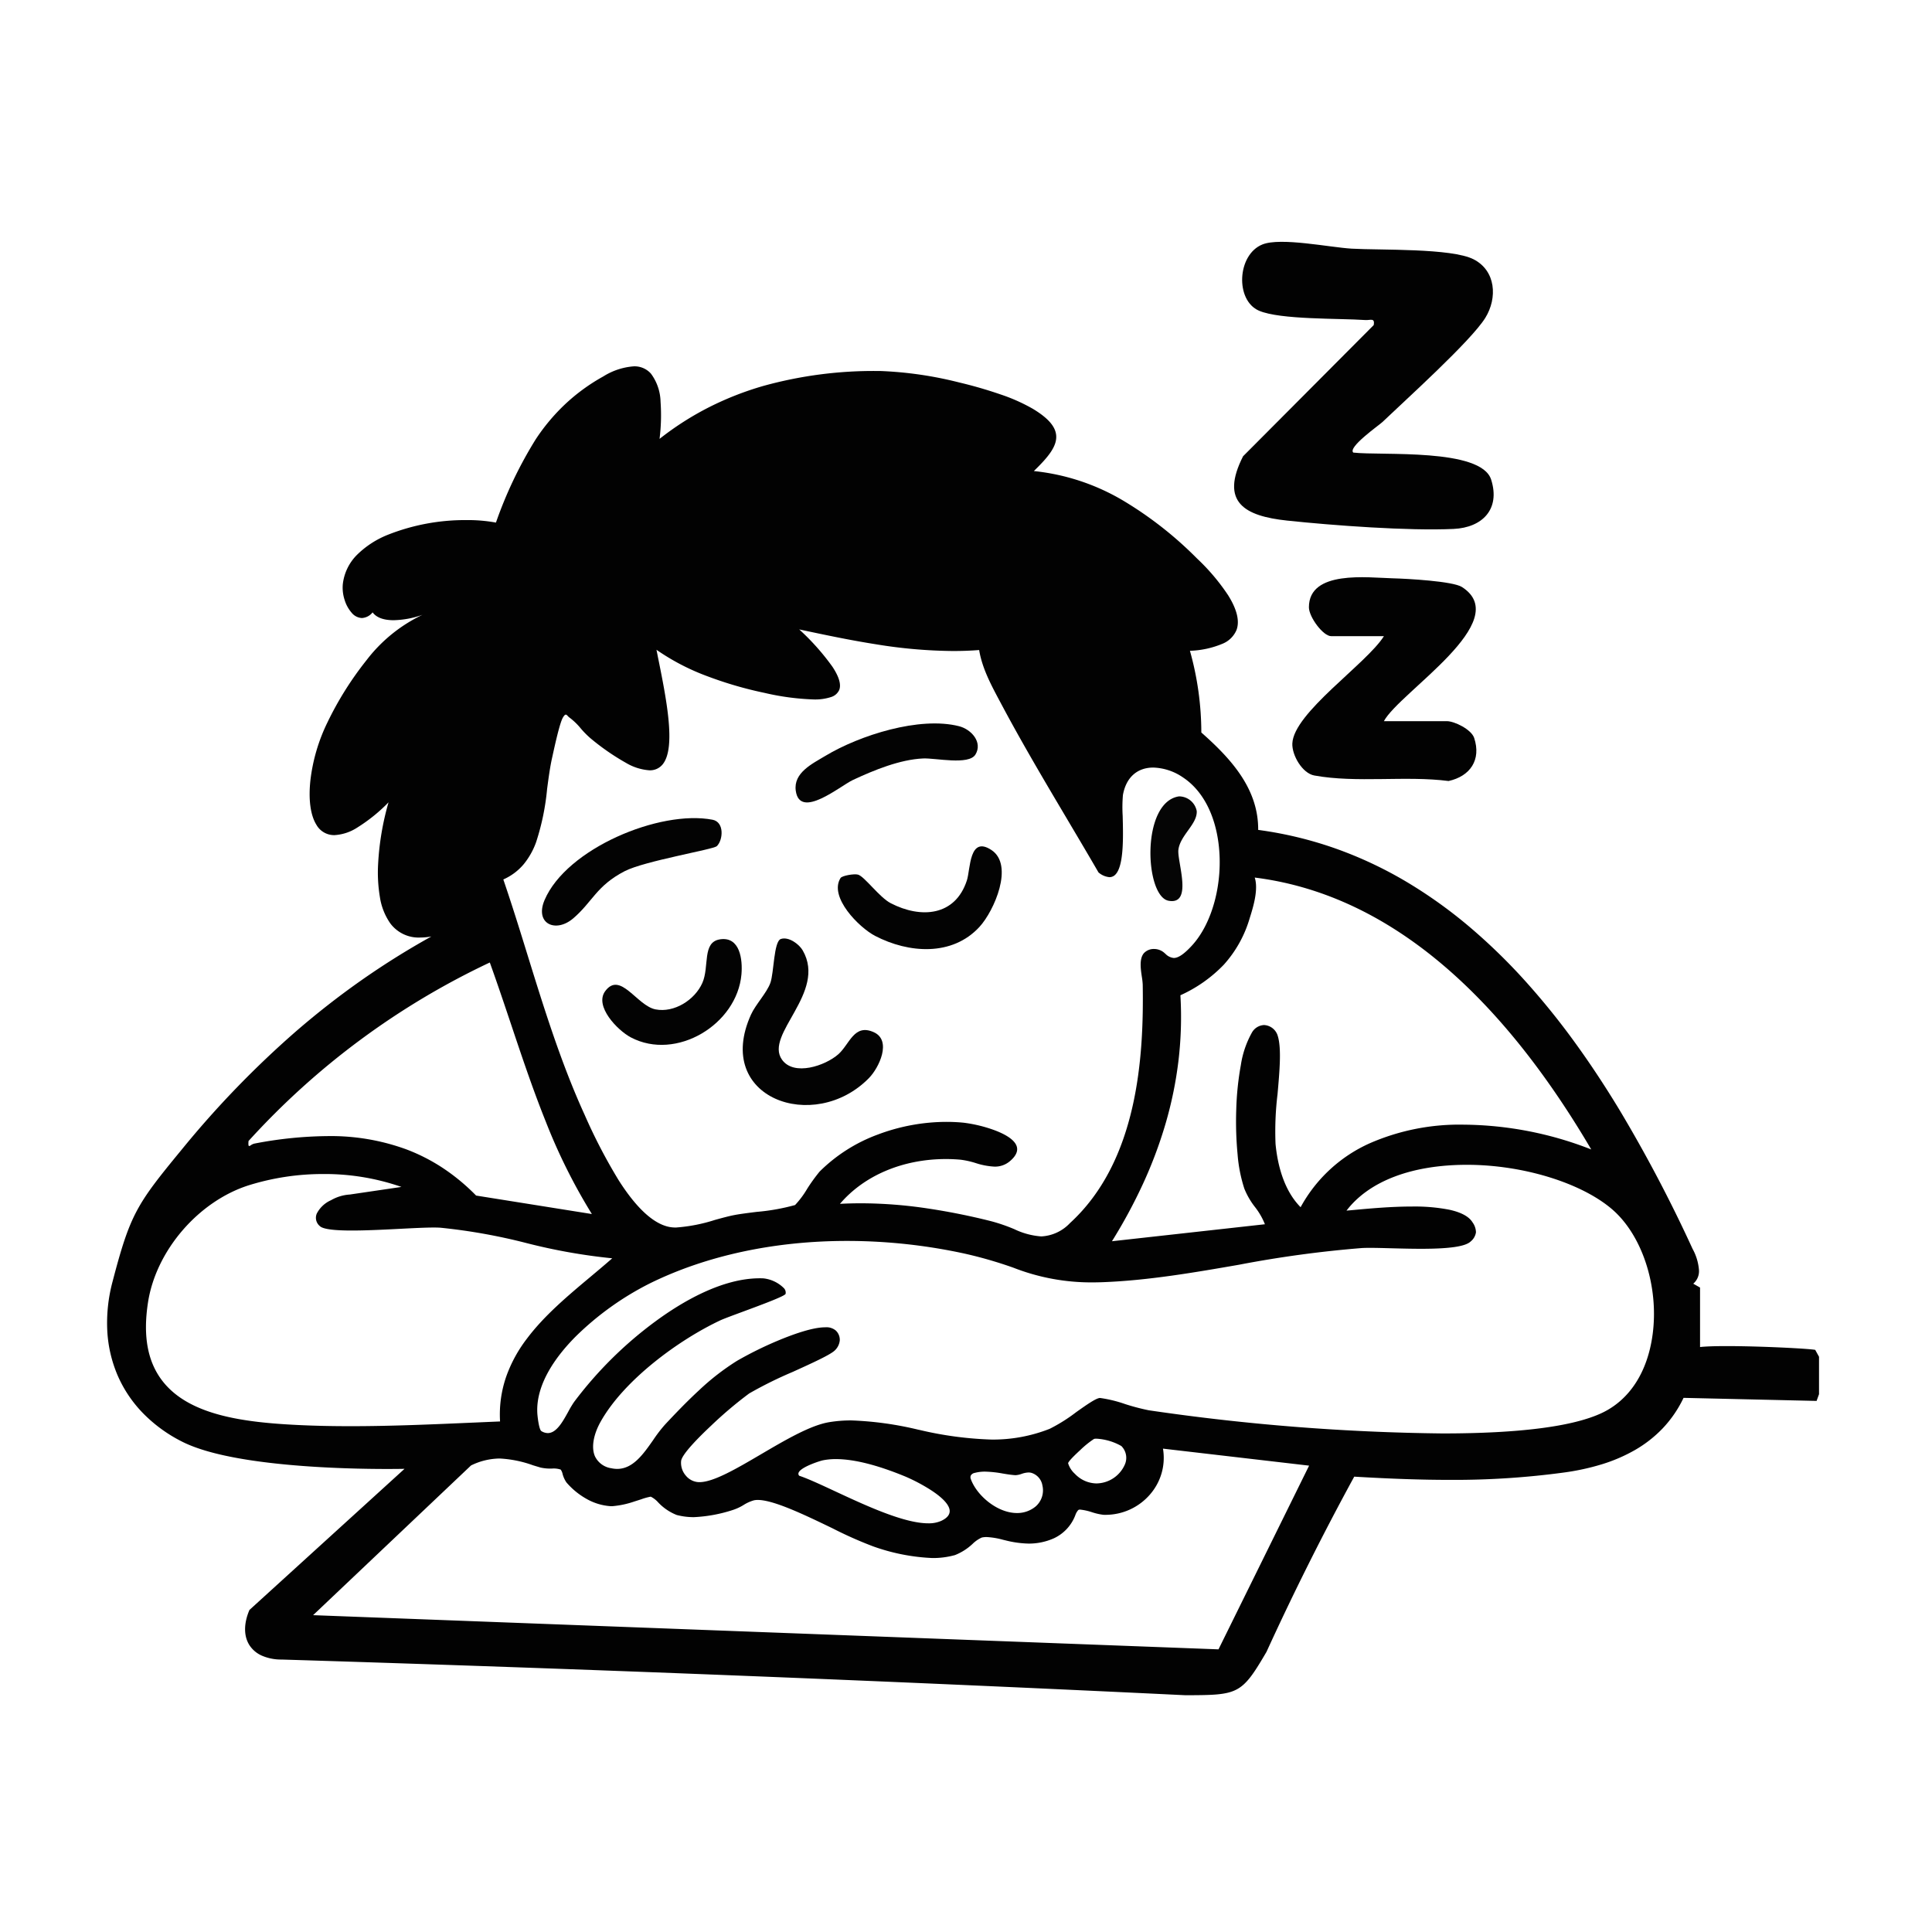 <svg xmlns="http://www.w3.org/2000/svg" xmlns:xlink="http://www.w3.org/1999/xlink" width="350" height="350" viewBox="0 0 350 350">
  <defs>
    <clipPath id="clip-Tavola_da_disegno_6">
      <rect width="350" height="350"/>
    </clipPath>
  </defs>
  <g id="Tavola_da_disegno_6" data-name="Tavola da disegno – 6" clip-path="url(#clip-Tavola_da_disegno_6)">
    <g id="Raggruppa_28" data-name="Raggruppa 28" transform="translate(96.005 81.82)">
      <path id="Sottrazione_21" data-name="Sottrazione 21" d="M195.382,240.743h0c-54.315-2.623-109.406-4.8-163.743-6.467a8.78,8.78,0,0,1-3.566-.691,5.148,5.148,0,0,1-2.246-1.858c-1.084-1.652-1.1-3.936-.034-6.433l28.094-25.566-.018,0h-.057c-1.112.022-2.3.026-3.092.026-3.665,0-10.906-.1-18.225-.794-8.763-.826-15.143-2.235-18.963-4.188a26.554,26.554,0,0,1-7.085-5.189A22.808,22.808,0,0,1,1.9,182.773,23.654,23.654,0,0,1,.04,174.726a28.852,28.852,0,0,1,.951-8.9C4.2,153.543,5.367,151.8,13.528,141.888A175.227,175.227,0,0,1,34.25,120.45c3.774-3.264,7.707-6.338,11.69-9.138a143.409,143.409,0,0,1,12.813-8.027,11.471,11.471,0,0,1-2.022.193A6.4,6.4,0,0,1,51.3,100.9a11.313,11.313,0,0,1-1.88-4.786,27.139,27.139,0,0,1-.315-5.993,49.648,49.648,0,0,1,1.886-11.137,30.189,30.189,0,0,1-5.646,4.56A8.484,8.484,0,0,1,41.2,84.926a3.68,3.68,0,0,1-3.277-1.877c-1.087-1.744-1.469-4.637-1.075-8.146a32.443,32.443,0,0,1,3.074-10.395,59.575,59.575,0,0,1,7.07-11.26,27.782,27.782,0,0,1,10.144-8.233,16.6,16.6,0,0,1-5.213.977h0c-1.836,0-3.12-.478-3.819-1.42a2.68,2.68,0,0,1-1.94,1.025,2.567,2.567,0,0,1-1.866-.97,6.364,6.364,0,0,1-1.275-2.345,7.146,7.146,0,0,1-.32-2.775,8.909,8.909,0,0,1,2.6-5.382,16.793,16.793,0,0,1,5.565-3.61,38.012,38.012,0,0,1,14.281-2.661,27.991,27.991,0,0,1,5.3.452A75.71,75.71,0,0,1,77.67,13.195a35.877,35.877,0,0,1,5.2-6.227,34.429,34.429,0,0,1,7.021-5.136A12.026,12.026,0,0,1,95.428,0a3.967,3.967,0,0,1,3.09,1.312A8.835,8.835,0,0,1,100.27,6.42a34.364,34.364,0,0,1-.182,6.721,53.856,53.856,0,0,1,9.072-5.787,56.414,56.414,0,0,1,9.716-3.8A74.768,74.768,0,0,1,139.835.847h.288a68.6,68.6,0,0,1,14.194,2.06,78.228,78.228,0,0,1,7.53,2.177,32.449,32.449,0,0,1,5.865,2.609c2.7,1.63,4.041,3.131,4.221,4.726.225,1.99-1.379,3.982-4.04,6.551a39.684,39.684,0,0,1,16.179,5.351A67.7,67.7,0,0,1,197.444,34.8a37.908,37.908,0,0,1,5.623,6.635c1.621,2.572,2.141,4.7,1.548,6.316a4.639,4.639,0,0,1-2.532,2.5,16.67,16.67,0,0,1-5.912,1.282,54.984,54.984,0,0,1,2.065,14.8c5.379,4.755,10.351,10.184,10.3,17.648a69.971,69.971,0,0,1,14.184,3.429,73.05,73.05,0,0,1,12.747,6.012,84.916,84.916,0,0,1,11.407,8.17,105.534,105.534,0,0,1,10.164,9.9,134.982,134.982,0,0,1,9.019,11.2c2.69,3.716,5.373,7.781,7.972,12.082a260.5,260.5,0,0,1,13.194,25.09,9.475,9.475,0,0,1,1.165,3.85,2.974,2.974,0,0,1-1.035,2.473l1.231.7v10.776c1.015-.113,2.635-.17,4.815-.17,6.06,0,14.8.445,16.05.684l.689,1.25v6.774l-.443,1.223-24.1-.554a21.348,21.348,0,0,1-3.8,5.546,22.381,22.381,0,0,1-5.055,3.935,29.424,29.424,0,0,1-6,2.57,43.028,43.028,0,0,1-6.638,1.451,147.933,147.933,0,0,1-20.938,1.356c-5,0-10.471-.185-17.229-.583-5.621,10.29-10.967,20.966-15.889,31.731-2.285,3.913-3.568,5.863-5.455,6.839C202.675,240.715,200.084,240.725,195.382,240.743ZM71.126,197.859a12.019,12.019,0,0,0-5.194,1.259L37.325,226.237l164.022,6.192L217.76,199.15l-26.473-3.081a10.043,10.043,0,0,1-.257,4.472A10.168,10.168,0,0,1,189,204.3a10.659,10.659,0,0,1-8.145,3.761c-.121,0-.243,0-.364-.006a10.855,10.855,0,0,1-2.079-.471,10.014,10.014,0,0,0-2.123-.47.584.584,0,0,0-.344.078,2.689,2.689,0,0,0-.523.9,7.56,7.56,0,0,1-3.91,4.226,11.094,11.094,0,0,1-4.541.953,18.638,18.638,0,0,1-4.242-.592l-.42-.1a13.763,13.763,0,0,0-2.982-.494,3.793,3.793,0,0,0-.868.092,5.737,5.737,0,0,0-1.644,1.13,10.065,10.065,0,0,1-3.206,2.046,14.839,14.839,0,0,1-4.1.535,36.351,36.351,0,0,1-10.736-2.117,72.754,72.754,0,0,1-7.355-3.27c-4.991-2.407-10.646-5.136-13.536-5.136a3.428,3.428,0,0,0-.667.06,6.982,6.982,0,0,0-1.9.85,9.058,9.058,0,0,1-1.916.895,26.6,26.6,0,0,1-7.093,1.311,12.118,12.118,0,0,1-3.111-.393,9.3,9.3,0,0,1-3.375-2.3,4.464,4.464,0,0,0-1.314-1.013.229.229,0,0,0-.042,0,10.537,10.537,0,0,0-1.748.491l-.01,0c-.351.114-.749.242-1.158.369a16.343,16.343,0,0,1-4.069.864c-.065,0-.128,0-.188,0a10.222,10.222,0,0,1-4.469-1.348,13.432,13.432,0,0,1-3.6-2.958,4.921,4.921,0,0,1-.7-1.538,2.072,2.072,0,0,0-.346-.794,4.078,4.078,0,0,0-1.6-.18,8.372,8.372,0,0,1-2.044-.184c-.466-.137-.917-.274-1.353-.407l-.006,0A20.756,20.756,0,0,0,71.126,197.859Zm60.9.106a11.686,11.686,0,0,0-2.362.223c-.562.117-4.074,1.239-4.4,2.281a.5.5,0,0,0,.135.516c1.567.518,3.832,1.572,6.454,2.793,5.57,2.593,12.5,5.82,16.907,5.82a5.569,5.569,0,0,0,2.351-.441c1.037-.484,1.554-1.091,1.538-1.806-.023-1.045-1.214-2.358-3.444-3.8a32.338,32.338,0,0,0-4.555-2.412C139.552,199.033,135.307,197.964,132.023,197.964Zm27.047,2.27a7.221,7.221,0,0,0-1.882.227,1.041,1.041,0,0,0-.708.457.831.831,0,0,0,0,.678c1.043,2.9,4.734,6.137,8.362,6.137a5.2,5.2,0,0,0,3.363-1.18,3.862,3.862,0,0,0,1.239-3.81,2.868,2.868,0,0,0-2-2.29,2.02,2.02,0,0,0-.516-.065,4.062,4.062,0,0,0-1.22.243l-.049.016a3.683,3.683,0,0,1-1.065.228c-.035,0-.069,0-.1,0-.728-.051-1.466-.17-2.248-.3A20.228,20.228,0,0,0,159.07,200.235Zm20.149-5.97a1.677,1.677,0,0,0-.424.044,17.156,17.156,0,0,0-2.537,2.057c-1.367,1.249-2.173,2.133-2.155,2.365a4.257,4.257,0,0,0,1.225,1.9,5.486,5.486,0,0,0,3.906,1.74,5.7,5.7,0,0,0,5.108-3.344,3.013,3.013,0,0,0-.6-3.431A10.3,10.3,0,0,0,179.219,194.265Zm-49.131-20.176h0a2.644,2.644,0,0,1,1.918.579,2.3,2.3,0,0,1,.728,1.787,2.879,2.879,0,0,1-.852,1.777c-.753.795-4.106,2.317-7.655,3.929a73.435,73.435,0,0,0-7.907,3.913,73.8,73.8,0,0,0-6.934,5.872c-1.955,1.835-5.254,5.1-5.393,6.357a3.53,3.53,0,0,0,.878,2.685,3.205,3.205,0,0,0,2.328,1.153l.109,0c2.555,0,6.748-2.462,11.187-5.068,4.367-2.564,8.883-5.214,12.274-5.79a24,24,0,0,1,4.057-.326,60.78,60.78,0,0,1,12.1,1.672l.3.062a65.009,65.009,0,0,0,13,1.734,27.968,27.968,0,0,0,10.536-1.947,29.724,29.724,0,0,0,4.776-3c1.875-1.327,3.647-2.58,4.341-2.586h.018A23.637,23.637,0,0,1,184.444,188a39.688,39.688,0,0,0,4.247,1.117,393.657,393.657,0,0,0,53.222,4.2c13.9,0,23.6-1.241,28.84-3.688,5.041-2.356,8.321-7.409,9.236-14.228,1.168-8.7-1.88-18.059-7.411-22.756-5.63-4.782-16.171-7.994-26.229-7.994-9.977,0-17.723,2.949-21.812,8.3.442-.036.968-.085,1.577-.141,2.579-.237,6.476-.6,10.257-.6a32.8,32.8,0,0,1,6.819.583c2.134.471,3.538,1.236,4.171,2.274a3.162,3.162,0,0,1,.627,1.811,2.617,2.617,0,0,1-.945,1.648c-.928.914-3.789,1.34-9,1.34-1.678,0-3.4-.042-5.028-.085l-.414-.011h0c-1.417-.038-2.755-.074-3.819-.074-.6,0-1.08.011-1.459.034a205.105,205.105,0,0,0-22.288,3.029c-8.007,1.388-16.286,2.824-24.5,3.15-.738.029-1.463.044-2.153.044a38.7,38.7,0,0,1-14.183-2.659,76.856,76.856,0,0,0-8.742-2.533,100.249,100.249,0,0,0-21.417-2.32c-13.179,0-25.548,2.671-35.771,7.723a53.29,53.29,0,0,0-13.318,9.537c-3.353,3.353-7.291,8.489-7.008,13.915.032.618.3,3.008.736,3.274a2.244,2.244,0,0,0,1.162.362c1.567,0,2.7-2.051,3.7-3.861a18.535,18.535,0,0,1,1.067-1.782,71.131,71.131,0,0,1,14.742-14.6c4.84-3.558,12.044-7.8,18.877-7.8.231,0,.463,0,.689.015a6.2,6.2,0,0,1,3.734,1.809,1.176,1.176,0,0,1,.273.992c-.092.4-4.355,1.981-7.78,3.248l0,0c-1.856.687-3.459,1.28-4.044,1.554-7.436,3.493-17.393,10.725-21.679,18.35-1.341,2.385-1.723,4.743-1.022,6.308a3.9,3.9,0,0,0,2.955,2.136,4.937,4.937,0,0,0,1.058.119c2.861,0,4.727-2.666,6.532-5.243a25.74,25.74,0,0,1,2.116-2.764c1.791-1.917,3.926-4.157,6.175-6.229a44.076,44.076,0,0,1,6.888-5.342,66.114,66.114,0,0,1,7.236-3.587C124.032,175.449,127.721,174.089,130.088,174.089ZM39.2,146.321a45.142,45.142,0,0,0-13.554,2.046c-9.108,2.908-16.774,11.819-18.226,21.188-.969,6.252-.046,11,2.822,14.518,4.874,5.976,14.548,7.238,24.276,7.712,2.984.146,6.121.217,9.587.217,7.382,0,14.913-.33,22.2-.648l.037,0c1.6-.07,3.248-.142,4.853-.209a20.956,20.956,0,0,1,1.126-8.158,24.994,24.994,0,0,1,3.727-6.827c3.145-4.195,7.414-7.772,11.542-11.231,1.306-1.094,2.656-2.226,3.924-3.34a104.975,104.975,0,0,1-15.593-2.775,104.873,104.873,0,0,0-15.514-2.765c-.32-.024-.716-.036-1.213-.036-1.518,0-3.735.113-6.082.233l-.764.039c-2.712.138-5.562.272-7.99.272-3.366,0-5.269-.265-5.818-.809a1.944,1.944,0,0,1-.549-2.26,5.313,5.313,0,0,1,2.585-2.426,7.786,7.786,0,0,1,3.329-1.022h.04l9.384-1.383A42.268,42.268,0,0,0,39.2,146.321ZM207.91,92.613c.713,2.2-.309,5.447-.92,7.387a21.614,21.614,0,0,1-4.675,8.392,25.333,25.333,0,0,1-7.87,5.544,66.973,66.973,0,0,1-.351,11.865,70.6,70.6,0,0,1-2.339,11.4,79.757,79.757,0,0,1-4.094,10.907,94.181,94.181,0,0,1-5.615,10.389l27.709-3.077a12.565,12.565,0,0,0-1.815-3.142,13.729,13.729,0,0,1-1.906-3.291,26.624,26.624,0,0,1-1.231-6.241,62.8,62.8,0,0,1-.239-8.156,53.115,53.115,0,0,1,.834-8.024,17.343,17.343,0,0,1,1.987-5.844,2.66,2.66,0,0,1,2.215-1.39,2.729,2.729,0,0,1,2.5,2.03c.678,2.249.3,6.441-.058,10.495a55.767,55.767,0,0,0-.361,9.015c.331,3.474,1.387,8.283,4.54,11.46a26.66,26.66,0,0,1,12.542-11.589,40.525,40.525,0,0,1,17.022-3.365,64.526,64.526,0,0,1,23.088,4.491C251.356,112.057,230.844,95.485,207.91,92.613Zm-71.372,59.009a82.41,82.41,0,0,1,11.885.9,119.173,119.173,0,0,1,11.711,2.338,31.665,31.665,0,0,1,4.21,1.445,13.488,13.488,0,0,0,4.888,1.318,7.663,7.663,0,0,0,5.207-2.414c12.284-11.24,13.4-30.051,13.179-43.223a11.993,11.993,0,0,0-.156-1.383c-.216-1.459-.485-3.274.365-4.286a2.447,2.447,0,0,1,1.9-.764h.065a2.841,2.841,0,0,1,1.864.814l.093.076a2.4,2.4,0,0,0,1.5.738c.828,0,1.87-.712,3.277-2.24,3.732-4.052,5.68-11.415,4.849-18.323-.662-5.5-2.95-9.807-6.443-12.131a10,10,0,0,0-5.4-1.8c-2.936,0-4.942,1.814-5.5,4.978a26.376,26.376,0,0,0-.044,3.784c.1,3.815.226,9.037-1.317,10.62a1.471,1.471,0,0,1-1.083.473,3.513,3.513,0,0,1-1.986-.867c-1.852-3.2-3.78-6.448-5.644-9.591l0-.005c-4.031-6.8-8.2-13.83-11.939-20.862l-.332-.622c-1.557-2.917-3.168-5.934-3.7-9.2-1.521.118-3.106.177-4.712.177a90.187,90.187,0,0,1-14.027-1.226c-4.534-.714-8.958-1.639-13.857-2.686a43.358,43.358,0,0,1,6.009,6.749c1.211,1.829,1.626,3.251,1.234,4.228a2.379,2.379,0,0,1-1.5,1.281,9.348,9.348,0,0,1-3.137.428,45.521,45.521,0,0,1-8.879-1.186,69.553,69.553,0,0,1-10.224-2.965,41.138,41.138,0,0,1-9.363-4.846l.2,1,0,.016c1.589,7.836,3.391,16.717.914,19.748a2.936,2.936,0,0,1-2.392,1.069,9.657,9.657,0,0,1-4.279-1.366,42.348,42.348,0,0,1-6.447-4.478,16.435,16.435,0,0,1-1.717-1.746,11.713,11.713,0,0,0-2-1.934,1.943,1.943,0,0,1-.341-.306c-.128-.136-.239-.253-.365-.253-.152,0-.318.17-.537.55-.558.969-1.42,4.886-1.834,6.769-.043.2-.082.372-.115.52-.385,1.73-.633,3.619-.9,5.618a44.027,44.027,0,0,1-1.99,9.636A13.5,13.5,0,0,1,75.5,90.169a10.165,10.165,0,0,1-3.715,2.788C73.344,97.52,74.8,102.2,76.2,106.735c2.97,9.58,6.041,19.484,10.282,28.782l.037.082a98.732,98.732,0,0,0,6.159,11.844c3.2,5.029,6.281,7.874,9.145,8.457a6.3,6.3,0,0,0,1.245.112,30.17,30.17,0,0,0,7.08-1.384c1.248-.343,2.427-.667,3.423-.861,1.057-.207,2.549-.393,4.129-.591a38.024,38.024,0,0,0,6.938-1.237,16.53,16.53,0,0,0,2.2-2.952,31.064,31.064,0,0,1,2.245-3.107,29.283,29.283,0,0,1,10.531-6.707,35.426,35.426,0,0,1,12.459-2.3c1.048,0,2.092.051,3.1.151a25.377,25.377,0,0,1,5.35,1.269c1.712.613,3.843,1.636,4.272,3.027.266.863-.157,1.768-1.258,2.69a4.145,4.145,0,0,1-2.773.969,13.09,13.09,0,0,1-3.428-.652,15.423,15.423,0,0,0-2.71-.6c-.877-.08-1.77-.12-2.655-.12-7.8,0-14.8,2.958-19.2,8.115C134.019,151.656,135.284,151.623,136.538,151.623Zm-96.6-12.173a39.85,39.85,0,0,1,14.232,2.387,33.56,33.56,0,0,1,6.56,3.328,37.074,37.074,0,0,1,6.124,5.058l20.973,3.347a103.626,103.626,0,0,1-8.337-16.712c-2.329-5.788-4.351-11.828-6.307-17.67v0C71.946,115.5,70.672,111.7,69.337,108a139.106,139.106,0,0,0-43.709,32.34c-.042.534-.028.8.047.878a.092.092,0,0,0,.071.031.721.721,0,0,0,.3-.145,1.847,1.847,0,0,1,.66-.3A72.742,72.742,0,0,1,39.934,139.449Z" transform="translate(-76.609 -15.455)" fill="#020202" stroke="rgba(0,0,0,0)" stroke-miterlimit="10" stroke-width="1"/>
      <path id="Tracciato_521" data-name="Tracciato 521" d="M1385.529,585.171c5.1.587,23.142-.864,24.968,4.9,1.7,5.368-1.6,8.686-6.8,8.93-8.173.384-21.832-.629-30.171-1.513-7.68-.814-12.21-3.318-7.971-11.651l23.662-23.76c.258-1.39-.605-.853-1.523-.917-4.764-.331-15.415-.038-19.255-1.693-4.347-1.875-3.973-10.155.619-12,3.314-1.334,12.171.525,16.168.76,5.145.3,18.069-.125,22.088,1.929,4.043,2.066,4.353,7,2.128,10.6-2.6,4.2-14.415,14.837-18.663,18.9-.562.538-6.341,4.582-5.247,5.523" transform="translate(-1236.365 -585)" fill="#020202"/>
      <path id="Tracciato_522" data-name="Tracciato 522" d="M1397.649,671.733h11.393c1.374,0,4.447,1.493,4.959,3.042,1.313,3.967-.73,6.947-4.638,7.8-7.8-1-16.659.4-24.328-1-2.177-.4-4.06-3.678-3.976-5.789.222-5.572,13.459-14.451,16.59-19.45H1388.1c-1.478,0-4.038-3.486-4.037-5.235,0-6.782,10.665-5.36,15.151-5.246,2.7.068,10.927.523,12.571,1.576,9.61,6.154-11.293,19.024-14.139,24.3" transform="translate(-1242.946 -622.909)" fill="#020202"/>
      <path id="Tracciato_563" data-name="Tracciato 563" d="M1226.3,752.014c1.41-.464,3.3.932,3.96,2.086,4.4,7.663-7.011,15.2-3.763,19.78,2.159,3.043,7.835,1.105,10.2-.974,2.059-1.81,2.853-5.637,6.454-3.99,3.265,1.493.959,6.4-.907,8.306-9.922,10.116-28.21,3.638-21.361-11.508.824-1.822,2.852-3.929,3.506-5.732.669-1.846.6-7.538,1.91-7.969" transform="translate(-1180.837 -663.732)" fill="#030303"/>
      <path id="Tracciato_564" data-name="Tracciato 564" d="M1247.845,730.569c.275-.437,2.45-.81,3.158-.623,1.177.311,3.875,4.117,5.95,5.186,5.482,2.824,11.682,2.344,13.788-4.146.653-2.009.384-8.179,4.449-5.493,4.129,2.729.49,11.034-2.174,13.926-4.957,5.383-12.843,4.779-18.9,1.631-2.894-1.5-8.431-7.047-6.268-10.482" transform="translate(-1191.583 -653.323)" fill="#030303"/>
      <path id="Tracciato_565" data-name="Tracciato 565" d="M1192,721.6c-.636.618-13.095,2.675-16.7,4.541-5.118,2.647-5.818,5.557-9.314,8.545-3.182,2.72-7.022.972-5.188-3.327,3.968-9.306,20.86-16.382,30.426-14.543,2.181.419,1.918,3.68.781,4.784" transform="translate(-1158.147 -650.134)" fill="#030303"/>
      <path id="Tracciato_566" data-name="Tracciato 566" d="M1199.419,752.145c3.6-.523,4.1,3.658,3.865,6.357-.8,9.072-11.817,15.746-20.037,11.412-2.406-1.269-6.651-5.657-4.65-8.372,2.738-3.716,5.738,2.64,9.127,3.3,3.372.655,7.107-1.7,8.477-4.792,1.314-2.969-.094-7.421,3.218-7.9" transform="translate(-1164.968 -663.801)" fill="#030303"/>
      <path id="Tracciato_567" data-name="Tracciato 567" d="M1267.5,694.31c-1.2,1.962-7.247.6-9.458.7-4.227.187-8.927,2.123-12.732,3.9-2.284,1.064-9.627,7.26-10.353,1.94-.445-3.255,3-4.885,5.368-6.31,6.194-3.726,17.062-7.2,24.221-5.369,2.235.57,4.315,2.924,2.954,5.148" transform="translate(-1186.803 -639.429)" fill="#030303"/>
      <path id="Tracciato_568" data-name="Tracciato 568" d="M1344.5,710.115a3.275,3.275,0,0,1,3.208,2.662c.133,2.357-3.005,4.376-3.322,7.019-.252,2.107,2.718,10.06-1.786,9.226-4.309-.8-5.039-17.877,1.9-18.907" transform="translate(-1226.913 -647.664)" fill="#050505"/>
    </g>
  </g>
</svg>
